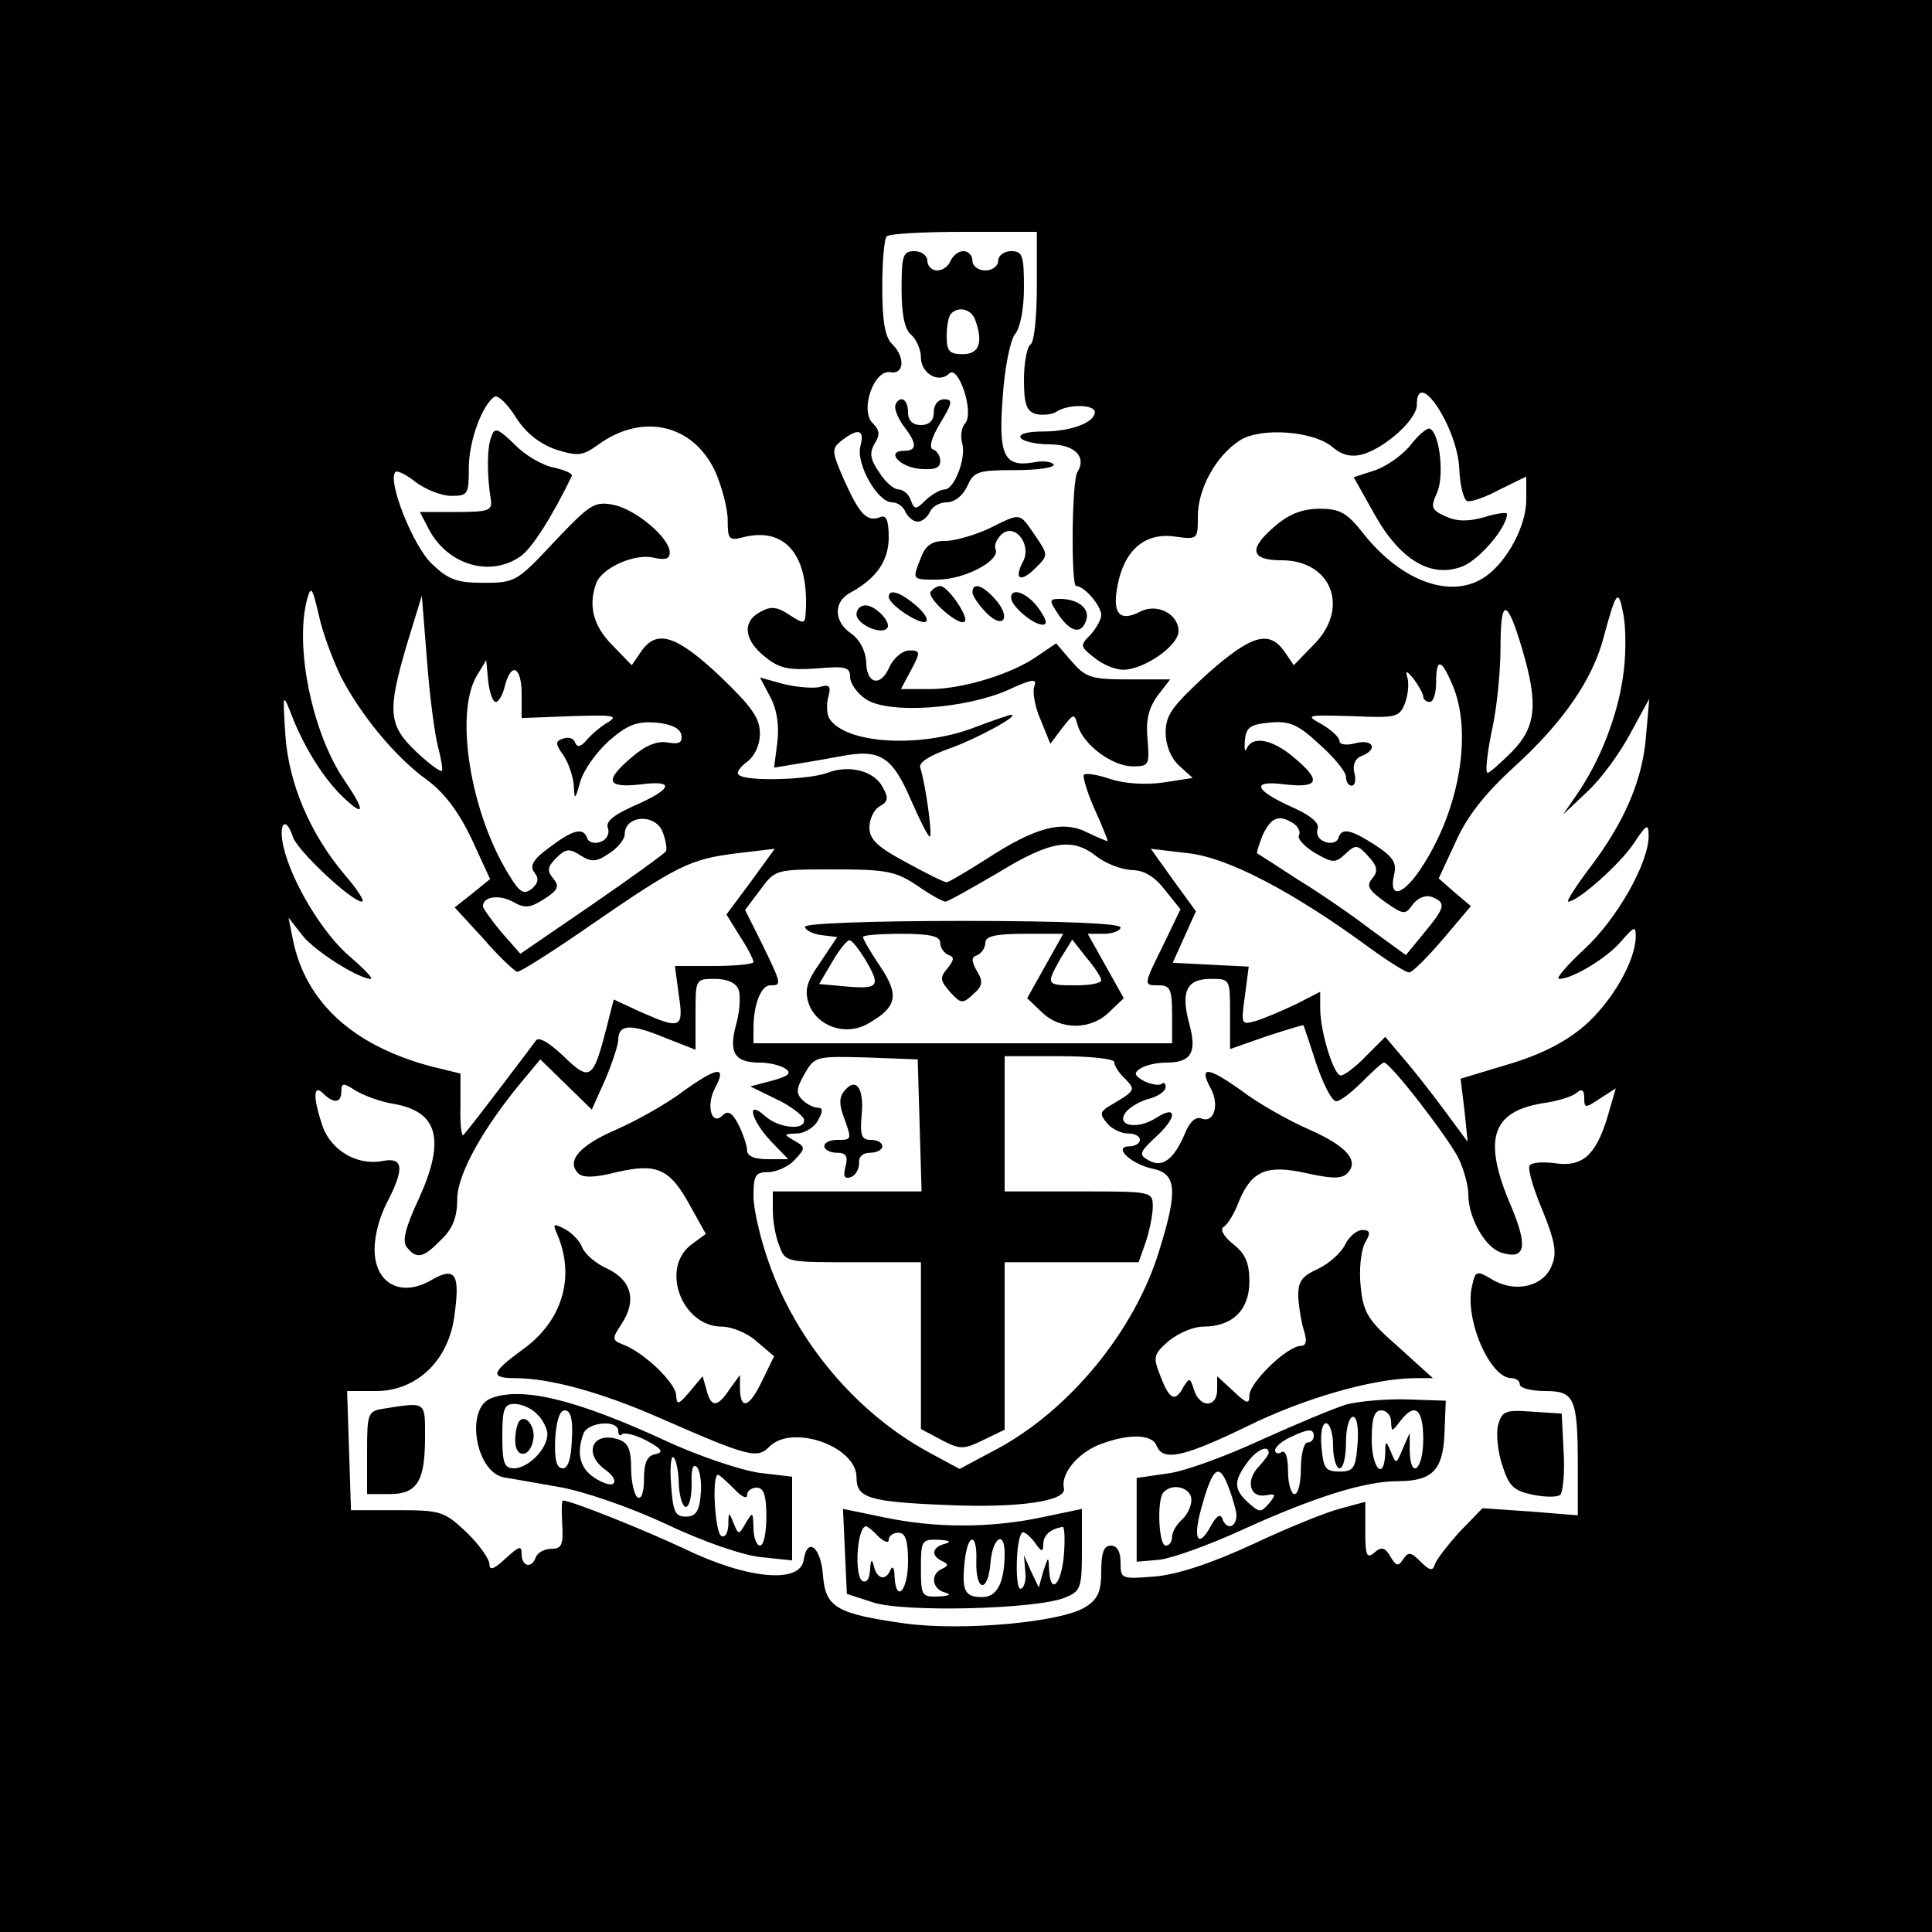 <?xml version="1.0" standalone="no"?>
<!DOCTYPE svg PUBLIC "-//W3C//DTD SVG 20010904//EN"
 "http://www.w3.org/TR/2001/REC-SVG-20010904/DTD/svg10.dtd">
<svg version="1.0" xmlns="http://www.w3.org/2000/svg"
 width="300pt" height="300pt" viewBox="0 0 300 300"
 preserveAspectRatio="xMidYMid meet">

<g transform="translate(0,300) scale(0.1,-0.1)"
fill="#000000" stroke="none">
<path d="M0 1500 l0 -1500 1500 0 1500 0 0 1500 0 1500 -1500 0 -1500 0 0
-1500z m1610 1056 c0 -47 -4 -88 -10 -91 -5 -3 -10 -28 -10 -54 0 -39 4 -50
19 -54 10 -2 25 -1 32 4 19 12 59 11 59 -1 0 -16 -37 -30 -80 -30 -25 0 -39
-4 -35 -10 3 -5 23 -10 45 -10 38 0 58 -19 43 -43 -9 -14 -10 -177 -2 -177 13
0 39 -31 39 -45 0 -7 -8 -21 -17 -31 -16 -16 -16 -18 6 -35 13 -11 33 -19 45
-19 32 0 86 37 86 60 0 27 -34 44 -60 30 -31 -16 -43 -3 -35 39 10 56 42 84
88 78 37 -5 37 -5 37 31 0 43 28 94 65 118 32 21 116 15 145 -11 13 -11 27
-15 44 -11 35 9 86 54 86 77 0 61 64 -36 66 -100 1 -25 7 -47 12 -49 6 -2 29
6 51 18 l41 20 0 -36 c0 -40 -29 -95 -63 -119 -51 -36 -128 -10 -188 64 -27
35 -38 41 -70 41 -26 0 -47 -8 -68 -26 -43 -36 -40 -54 9 -54 78 0 107 -75 49
-132 l-30 -31 -15 22 c-24 33 -51 25 -120 -36 -53 -49 -64 -63 -64 -90 0 -20
8 -40 21 -52 l21 -19 -45 -7 c-27 -4 -60 -2 -82 5 -20 7 -39 10 -42 7 -2 -3 5
-27 16 -52 12 -26 21 -49 21 -51 0 -1 -14 5 -31 13 -39 20 -81 9 -159 -42 -30
-19 -57 -35 -60 -35 -4 0 -32 14 -63 31 -45 24 -57 36 -57 54 0 13 7 28 16 33
13 7 14 13 5 29 -13 26 -52 36 -86 23 -29 -11 -128 -14 -138 -3 -4 3 2 12 13
20 12 9 20 26 20 44 0 24 -13 42 -62 89 -68 64 -98 73 -122 39 l-15 -22 -30
31 c-30 30 -38 62 -25 97 10 24 60 46 89 39 18 -4 25 -2 25 8 0 23 -53 67 -87
74 -30 6 -37 1 -92 -57 -58 -62 -61 -64 -110 -64 -42 0 -55 5 -81 30 -29 28
-69 129 -56 142 3 3 17 -4 32 -16 15 -11 39 -21 55 -21 26 0 27 3 27 44 0 41
21 98 40 110 5 3 20 -11 33 -32 16 -25 37 -41 62 -50 35 -11 42 -10 68 9 68
48 146 30 180 -44 10 -23 19 -57 19 -75 0 -30 2 -32 25 -26 65 16 102 -29 96
-119 -1 -16 -3 -16 -25 -2 -19 13 -29 14 -45 5 -29 -15 -26 -44 7 -70 22 -18
37 -21 80 -18 45 4 52 2 52 -13 0 -10 11 -26 25 -35 35 -23 152 -15 219 14 39
18 47 19 42 6 -3 -8 1 -32 10 -52 l15 -37 18 24 c19 24 19 24 25 3 10 -30 54
-62 85 -62 25 0 26 2 23 41 -3 30 1 48 15 68 l20 26 -64 0 c-59 0 -67 3 -89
28 l-24 28 -28 -19 c-39 -28 -116 -52 -168 -52 l-45 0 16 30 c15 28 14 30 -3
30 -10 0 -24 -11 -31 -26 -14 -32 -36 -26 -36 9 -1 16 -10 34 -23 43 -28 19
-28 50 -1 64 40 22 59 49 59 86 0 26 -4 35 -13 31 -21 -8 -32 4 -56 57 -20 46
-20 49 -4 62 26 20 36 17 29 -9 -7 -28 27 -87 49 -87 9 0 18 -7 21 -15 4 -8
12 -15 19 -15 7 0 15 7 19 15 3 8 15 15 26 15 12 0 25 10 32 25 10 23 17 25
75 25 35 0 62 4 59 9 -3 4 -17 6 -31 3 -46 -8 -55 11 -48 101 3 47 12 89 19
98 8 9 14 39 14 72 0 50 -2 57 -20 57 -11 0 -20 -7 -20 -15 0 -8 -9 -15 -20
-15 -11 0 -20 7 -20 15 0 8 -6 15 -14 15 -8 0 -16 -7 -20 -15 -3 -8 -12 -15
-21 -15 -8 0 -15 7 -15 15 0 8 -9 15 -20 15 -18 0 -20 -7 -20 -59 0 -40 5 -63
15 -71 8 -7 15 -23 15 -35 0 -25 28 -41 44 -25 14 14 39 -60 25 -77 -6 -6 -8
-21 -5 -31 7 -22 -12 -72 -27 -72 -6 0 -19 -7 -29 -16 -16 -16 -18 -16 -24 0
-3 9 -12 16 -19 16 -7 0 -21 12 -30 27 -14 20 -15 30 -7 44 9 14 8 21 -3 32
-20 20 2 84 28 79 21 -4 23 24 2 44 -11 11 -15 37 -15 88 0 40 3 76 7 79 3 4
57 7 120 7 l113 0 0 -84z m-96 -52 c13 -35 7 -54 -19 -54 -21 0 -25 5 -25 28
0 16 3 32 7 35 11 12 31 7 37 -9z m-985 -554 c31 -60 85 -126 134 -161 26 -19
49 -49 69 -91 l29 -63 -27 -22 -28 -22 45 -49 c24 -28 48 -50 52 -51 4 -1 56
32 115 73 135 93 154 102 226 111 l59 7 -37 -51 -38 -51 21 -34 c12 -18 21
-36 21 -40 0 -3 -28 -6 -61 -6 l-61 0 6 -45 c8 -52 3 -54 -60 -26 l-41 19 -12
-47 c-20 -77 -25 -81 -66 -41 -22 21 -39 31 -43 24 -8 -11 -101 -134 -112
-146 -3 -5 -6 15 -5 43 l0 52 -45 11 c-121 32 -195 99 -215 196 l-7 35 22 -28
c19 -24 87 -67 106 -67 4 0 -10 15 -32 34 -43 36 -92 118 -104 172 -8 36 4 48
15 14 7 -21 91 -100 107 -100 5 0 -7 19 -27 42 -54 64 -87 142 -92 218 -4 64
-4 65 10 29 19 -49 50 -99 81 -128 33 -31 33 -20 1 27 -50 73 -78 208 -58 282
6 21 8 18 18 -25 6 -28 22 -70 34 -95z m1991 -2 c-9 -62 -36 -130 -71 -181
l-22 -32 37 35 c21 19 51 60 67 90 l30 55 -5 -57 c-5 -68 -33 -134 -87 -205
-22 -29 -37 -53 -34 -53 15 0 79 57 101 89 21 32 24 33 24 13 0 -42 -49 -129
-100 -176 -27 -25 -45 -46 -39 -46 21 0 75 33 96 58 21 24 23 25 23 7 -1 -38
-37 -101 -81 -139 -30 -25 -67 -44 -118 -59 l-73 -22 6 -49 5 -49 -37 50 c-20
27 -49 64 -64 81 l-27 32 -30 -30 c-16 -17 -34 -30 -39 -30 -11 0 -32 68 -32
104 l0 26 -37 -19 c-21 -10 -49 -22 -62 -26 -24 -7 -24 -6 -18 38 l6 46 -59 3
-59 3 18 40 18 40 -35 48 -35 49 59 -7 c61 -7 161 -59 281 -147 29 -21 56 -38
61 -38 5 0 28 23 52 51 l44 52 -25 21 -25 22 26 56 c17 39 45 75 91 117 76 69
122 136 139 201 20 74 23 77 31 35 4 -22 4 -66 -1 -97z m-1840 -107 c5 -19 8
-36 6 -38 -2 -2 -20 11 -40 30 -43 41 -45 62 -14 167 l23 75 8 -100 c4 -55 12
-115 17 -134z m1684 150 c25 -85 21 -120 -16 -158 -18 -18 -35 -33 -38 -33 -4
0 -1 28 6 63 8 34 14 93 14 132 0 78 10 77 34 -4z m-1594 -81 c4 0 11 11 14
25 10 38 26 30 26 -13 l0 -37 78 3 c62 2 73 1 57 -9 -11 -6 -26 -19 -34 -28
-9 -11 -15 -12 -18 -4 -2 7 -11 9 -19 6 -12 -4 -12 -8 1 -26 8 -12 15 -33 16
-47 1 -23 2 -22 10 6 5 18 25 46 45 64 29 25 43 30 72 28 24 -2 38 -9 40 -19
2 -12 -3 -15 -21 -12 -16 3 -34 -4 -55 -22 -44 -37 -41 -49 13 -43 54 7 50 -7
-12 -34 -31 -14 -43 -24 -39 -34 3 -8 -2 -18 -11 -21 -9 -4 -19 -1 -21 5 -6
18 -22 14 -59 -14 -26 -19 -31 -29 -23 -39 7 -9 6 -16 -4 -25 -13 -10 -19 -6
-36 22 -60 97 -84 250 -50 308 l15 25 3 -32 c2 -18 7 -33 12 -33z m1486 25
c30 -72 11 -189 -46 -278 -30 -48 -55 -55 -45 -14 4 17 -2 27 -30 45 -39 25
-52 27 -57 10 -2 -6 -12 -9 -21 -5 -9 3 -14 12 -11 20 3 9 -10 20 -36 32 -63
28 -69 44 -15 37 54 -6 57 6 14 42 -33 28 -64 34 -73 14 -3 -7 -4 -2 -3 12 2
21 8 25 39 28 30 3 44 -3 77 -34 23 -20 41 -43 41 -50 0 -8 4 -14 9 -14 5 0 7
9 4 20 -3 12 1 22 11 26 26 10 19 27 -9 20 -14 -4 -25 -2 -25 3 0 6 -12 17
-27 26 -27 15 -25 15 46 13 70 -3 74 -2 83 21 5 14 6 32 3 40 -3 11 0 9 10 -3
8 -11 15 -23 15 -28 0 -4 5 -8 10 -8 6 0 10 14 10 30 0 39 8 38 26 -5z m-1227
-227 c5 -13 7 -26 5 -30 -3 -4 -54 -41 -115 -83 l-111 -76 -29 33 c-15 18 -28
36 -29 40 -1 15 23 20 46 8 19 -11 27 -10 49 4 22 14 24 20 14 32 -10 12 -9
18 5 32 14 14 20 15 37 4 17 -11 25 -11 45 3 13 8 24 22 24 29 0 31 48 33 59
4z m980 13 c7 -5 11 -13 8 -18 -3 -5 8 -17 24 -27 28 -16 32 -17 48 -2 16 15
19 15 36 -4 14 -15 15 -23 6 -34 -10 -11 -6 -18 19 -36 30 -21 32 -21 44 -4 8
10 20 15 30 11 22 -9 20 -16 -13 -56 l-28 -34 -55 40 c-30 23 -81 58 -114 78
-32 21 -60 39 -62 40 -1 1 3 14 9 29 13 27 25 32 48 17z m-306 -51 c14 -11 38
-20 54 -21 19 0 36 -10 52 -31 l24 -30 -26 -54 c-32 -65 -32 -64 -7 -64 17 0
20 -7 20 -45 l0 -45 -325 0 -325 0 0 23 c0 38 12 67 26 67 18 0 18 1 -12 63
l-27 54 24 32 c23 31 23 31 114 31 82 0 96 -3 129 -25 20 -14 40 -25 44 -25 4
0 41 21 82 45 82 50 115 55 153 25z m-556 -207 c3 -9 2 -33 -4 -54 -12 -44 -2
-59 37 -59 14 0 31 -4 39 -9 11 -7 6 -12 -20 -19 l-34 -9 39 -19 c22 -10 41
-25 44 -31 6 -19 -38 -16 -60 4 -30 27 -22 -6 9 -39 l27 -28 -32 0 c-21 0 -32
5 -32 14 0 7 -6 25 -13 39 -10 20 -17 23 -25 15 -17 -17 -26 15 -12 42 19 35
5 34 -47 -3 -26 -20 -74 -47 -106 -61 -58 -25 -78 -49 -59 -68 7 -7 25 -7 60
2 62 14 82 6 114 -53 l24 -43 -23 -17 c-48 -37 -14 -127 48 -127 15 0 40 -10
54 -23 l27 -23 -18 -37 c-20 -42 -34 -48 -35 -14 l0 22 -16 -22 c-19 -29 -29
-29 -36 -1 l-6 21 -20 -24 c-18 -21 -20 -21 -21 -6 0 19 -50 67 -82 79 -18 7
-18 9 -3 32 24 36 16 68 -22 86 -18 8 -35 23 -39 33 -3 9 -15 22 -26 28 -19
10 -20 9 -13 -7 29 -67 8 -136 -54 -180 -48 -35 -51 -44 -11 -44 54 0 134 -22
225 -62 137 -60 151 -64 170 -44 36 35 135 0 135 -48 0 -32 18 -38 140 -43
111 -5 187 6 182 26 -5 22 20 53 53 67 45 18 84 18 91 -1 10 -25 43 -17 140
30 89 44 195 74 259 75 l30 0 -53 48 c-47 41 -55 53 -59 93 -3 26 0 55 6 68
10 17 9 21 -4 21 -8 0 -20 -10 -26 -22 -6 -13 -25 -30 -42 -38 -26 -12 -32
-20 -31 -45 1 -16 5 -40 9 -52 5 -16 3 -23 -6 -23 -21 -1 -79 -57 -79 -77 0
-14 -4 -13 -25 7 l-25 23 0 -21 c0 -28 -27 -29 -36 0 -6 19 -7 19 -16 5 -13
-25 -22 -21 -36 16 -12 30 -11 34 13 55 15 12 38 22 53 22 46 0 72 26 72 70 0
29 -6 43 -25 58 -15 12 -21 23 -15 27 6 3 17 21 24 40 20 48 44 57 106 43 37
-8 53 -9 62 0 19 19 0 42 -59 68 -32 14 -80 41 -106 61 -52 37 -66 38 -47 3
14 -26 5 -54 -14 -47 -9 4 -19 -5 -26 -23 -17 -40 -35 -54 -56 -42 -16 9 -15
12 9 35 35 31 36 53 2 31 -30 -19 -64 -12 -46 10 7 8 23 17 36 20 14 4 25 12
25 18 0 6 -3 8 -6 5 -4 -3 -16 -1 -27 4 -16 9 -17 13 -6 20 8 5 25 9 40 9 38
0 48 15 36 59 -14 51 -5 71 33 71 30 0 30 0 30 -54 l0 -55 57 20 c31 10 57 18
57 17 1 -2 10 -29 20 -60 11 -32 24 -58 31 -58 6 0 24 14 40 30 16 16 31 30
34 30 10 0 97 -113 115 -147 9 -18 16 -44 16 -58 0 -36 26 -82 51 -90 38 -12
42 9 15 73 -44 103 -30 146 50 159 22 3 45 10 52 16 8 7 12 5 12 -8 0 -16 2
-16 24 -1 l25 16 -14 -48 c-18 -57 -39 -75 -82 -68 -18 2 -35 1 -38 -4 -3 -5
6 -36 20 -69 19 -47 23 -66 15 -85 -12 -33 -55 -44 -91 -24 -26 16 -28 15 -33
-8 -13 -50 27 -144 61 -144 7 0 13 -4 13 -10 0 -5 17 -10 39 -10 46 0 51 -10
51 -119 l0 -74 -74 6 -74 5 -35 -36 c-19 -21 -36 -43 -39 -51 -3 -11 -8 -10
-22 4 -15 15 -19 16 -27 4 -8 -12 -11 -11 -20 4 -8 14 -14 16 -25 6 -12 -10
-14 -4 -14 34 l0 45 -37 -10 c-21 -5 -83 -30 -138 -56 -65 -30 -117 -47 -152
-50 -52 -4 -53 -4 -53 22 0 16 -5 26 -15 26 -11 0 -15 -11 -15 -40 0 -31 -5
-43 -24 -55 -36 -24 -191 -38 -280 -26 -107 15 -124 25 -128 74 -3 44 -24 62
-30 25 -5 -38 -88 -30 -185 17 -64 30 -176 75 -189 75 -2 0 -2 -17 -1 -37 2
-32 -1 -38 -17 -38 -11 0 -21 -6 -24 -13 -6 -18 -22 -15 -22 5 0 14 -4 12 -25
-7 -18 -17 -25 -19 -25 -9 0 8 -16 31 -36 50 -34 32 -39 34 -107 34 l-72 0 -3
93 -3 92 45 0 c62 0 111 46 121 113 10 68 3 81 -34 60 -45 -27 -85 -9 -89 39
-2 22 5 52 17 77 30 57 28 75 -6 68 -39 -7 -79 17 -92 54 -15 44 -15 67 1 51
16 -16 28 -15 28 3 0 14 3 14 23 1 12 -7 38 -17 58 -20 69 -12 81 -55 40 -146
-22 -47 -27 -68 -19 -77 15 -19 26 -16 53 12 18 17 25 35 25 63 0 39 41 112
104 187 l25 30 40 -39 40 -39 21 47 c11 26 20 54 20 61 0 24 18 26 69 5 l51
-20 0 55 c0 55 0 55 30 55 19 0 33 -6 37 -17z m281 -210 l3 -103 -116 0 -115
0 0 -29 c0 -16 4 -41 10 -55 9 -26 11 -26 115 -26 l105 0 0 -130 0 -129 32
-17 c29 -15 34 -15 65 0 l33 16 0 130 0 130 104 0 104 0 11 31 c6 18 11 43 11
55 0 24 -1 24 -115 24 l-115 0 0 105 0 105 85 0 c47 0 85 -4 85 -9 0 -5 7 -17
17 -26 17 -18 17 -18 -27 -44 -12 -8 -12 -12 -1 -25 7 -9 22 -16 32 -16 11 0
19 -4 19 -10 0 -5 -7 -10 -16 -10 -27 0 2 -28 37 -35 36 -8 38 -34 9 -127 -38
-125 -140 -248 -252 -308 l-58 -31 -48 26 c-112 61 -205 171 -248 294 -13 36
-24 83 -24 104 0 32 3 37 23 37 13 0 32 9 41 19 17 18 17 20 -1 30 -17 10 -16
10 4 11 12 0 27 9 33 20 8 14 8 20 0 20 -6 0 -17 5 -24 12 -10 10 -10 17 3 40
16 28 18 28 96 26 l80 -3 3 -102z"/>
<path d="M1390 2368 c0 -7 7 -22 15 -32 19 -25 19 -36 -1 -36 -29 0 -8 -25 24
-28 23 -2 32 1 32 12 0 8 -5 16 -11 18 -7 2 -3 18 11 41 19 31 20 37 6 37 -9
0 -16 -8 -16 -20 0 -13 -7 -20 -20 -20 -13 0 -20 7 -20 20 0 11 -4 20 -10 20
-5 0 -10 -6 -10 -12z"/>
<path d="M763 2322 c-7 -17 -7 -59 -1 -97 3 -18 -3 -20 -54 -20 l-56 0 14 -27
c29 -55 95 -75 142 -42 18 12 50 63 80 125 1 4 -11 9 -28 13 -17 3 -45 19 -61
36 -26 25 -31 27 -36 12z"/>
<path d="M2192 2311 c-12 -16 -37 -34 -56 -41 l-34 -11 32 -57 c40 -72 89
-101 138 -81 26 11 68 60 68 81 0 3 -16 1 -35 -5 -25 -7 -42 -7 -60 1 -22 10
-24 14 -14 36 12 25 5 91 -10 100 -4 3 -17 -8 -29 -23z"/>
<path d="M1535 2179 c-22 -10 -52 -19 -68 -19 -20 0 -30 -7 -37 -26 -14 -35
-14 -34 26 -34 41 0 97 29 90 47 -3 6 2 17 10 24 21 17 47 -18 32 -44 -14 -27
-3 -32 20 -9 20 20 20 20 -1 51 -25 36 -21 35 -72 10z"/>
<path d="M1445 2081 c-6 -10 45 -55 53 -46 7 6 -26 55 -38 55 -5 0 -11 -4 -15
-9z"/>
<path d="M1510 2080 c0 -5 10 -20 22 -32 27 -27 39 -6 12 23 -19 21 -34 25
-34 9z"/>
<path d="M1380 2073 c1 -13 51 -45 58 -38 4 4 -4 15 -17 26 -24 20 -41 25 -41
12z"/>
<path d="M1570 2072 c0 -13 34 -42 49 -42 8 0 6 8 -6 25 -17 24 -43 34 -43 17z"/>
<path d="M1642 2048 c19 -29 36 -34 44 -13 8 19 -11 35 -40 35 -17 0 -17 -2
-4 -22z"/>
<path d="M1330 2046 c0 -15 37 -32 47 -22 9 8 -17 36 -33 36 -8 0 -14 -6 -14
-14z"/>
<path d="M1196 1918 c11 -21 14 -45 11 -71 l-5 -39 36 6 c20 3 52 9 69 12 59
11 78 0 107 -67 15 -34 28 -60 30 -58 4 4 -7 82 -15 107 -3 8 15 19 46 30 42
15 110 52 95 52 -3 0 -29 -9 -58 -20 -84 -32 -199 -25 -224 14 -4 6 -5 21 -2
33 5 18 2 21 -14 16 -11 -2 -36 0 -56 5 l-36 10 16 -30z"/>
<path d="M1250 1561 c0 -5 11 -11 25 -13 l25 -3 -26 -39 c-22 -31 -25 -44 -18
-65 13 -35 57 -50 91 -31 46 26 50 44 20 89 -15 22 -27 43 -27 46 0 3 27 5 60
5 45 0 60 -4 60 -14 0 -8 6 -16 13 -19 9 -3 9 -7 -2 -21 -12 -14 -11 -19 4
-36 17 -19 20 -19 36 -4 15 13 16 20 6 36 -9 16 -9 22 1 25 6 3 12 11 12 19 0
10 15 14 61 14 l60 0 -28 -50 -28 -50 22 -21 c29 -29 77 -29 106 0 l22 21 -28
50 -28 50 25 0 c14 0 26 5 26 10 0 6 -88 10 -245 10 -145 0 -245 -4 -245 -9z
m93 -50 c25 -42 22 -47 -27 -43 l-44 4 20 34 c11 19 23 34 27 34 4 0 14 -13
24 -29z m367 -33 c0 -5 -18 -8 -40 -8 -46 0 -46 1 -23 42 l18 29 22 -28 c13
-15 23 -31 23 -35z"/>
<path d="M763 829 c-41 -15 -25 -114 19 -123 13 -2 52 -9 86 -15 36 -6 107
-30 165 -57 59 -28 120 -49 149 -52 l48 -5 0 65 0 65 -51 6 c-28 4 -95 26
-148 51 -137 63 -220 83 -268 65z m71 -25 c9 -8 16 -23 16 -31 0 -23 -30 -53
-52 -53 -15 0 -18 8 -18 50 0 43 3 50 19 50 11 0 27 -7 35 -16z m54 -39 c-1
-30 -6 -45 -14 -45 -10 0 -13 13 -12 45 2 29 7 45 15 45 9 0 13 -14 11 -45z
m72 13 c0 -6 3 -9 6 -5 4 3 21 -1 38 -10 24 -13 27 -18 14 -21 -13 -2 -18 -13
-18 -38 0 -21 -4 -33 -10 -29 -5 3 -10 24 -10 45 0 30 -5 40 -20 45 -41 13
-55 -23 -19 -48 11 -8 16 -17 11 -21 -5 -3 -18 2 -30 10 -22 15 -27 38 -16 68
7 18 54 22 54 4z m94 -83 c1 -19 6 -35 11 -35 6 1 9 17 9 36 -1 22 2 32 8 26
5 -5 8 -25 6 -43 -2 -26 -8 -34 -23 -34 -17 0 -20 8 -23 50 -2 27 0 46 4 42 4
-4 8 -23 8 -42z m86 -7 c11 -12 20 -16 20 -10 0 7 7 12 15 12 11 0 15 -12 15
-45 0 -25 -4 -45 -10 -45 -5 0 -10 12 -10 28 -1 25 -1 25 -12 7 -11 -19 -11
-19 -19 0 -7 18 -8 18 -8 -3 -1 -13 -5 -20 -11 -17 -10 6 -15 95 -5 95 2 0 13
-10 25 -22z"/>
<path d="M807 794 c-4 -4 -7 -18 -7 -31 0 -28 23 -27 28 1 4 20 -11 40 -21 30z"/>
<path d="M2090 819 c-19 -6 -79 -31 -132 -55 -54 -25 -119 -49 -145 -52 l-48
-7 0 -65 0 -65 35 3 c19 2 78 23 130 47 110 50 189 75 240 75 54 0 71 17 73
75 l2 50 -60 2 c-33 1 -76 -3 -95 -8z m70 -26 c1 -17 1 -17 14 0 23 30 36 20
36 -28 0 -48 -20 -64 -21 -17 l0 27 -11 -25 c-10 -24 -10 -24 -18 -5 -8 19 -9
19 -9 -2 -2 -44 -21 -23 -21 22 0 33 4 45 15 45 8 0 15 -8 15 -17z m-52 -35
c-3 -38 -6 -43 -28 -43 -22 0 -25 5 -28 38 -2 21 1 37 7 37 6 0 11 -16 11 -35
0 -19 5 -35 10 -35 6 0 10 18 10 40 0 22 5 40 11 40 6 0 9 -17 7 -42z m-68 12
c0 -5 -4 -10 -10 -10 -5 0 -10 -18 -10 -40 0 -22 -4 -40 -10 -40 -5 0 -10 16
-10 36 0 21 -4 33 -10 29 -5 -3 -10 -2 -10 3 0 5 10 14 23 20 29 14 37 14 37
2z m-70 -26 c0 -3 -7 -12 -15 -21 -21 -21 -15 -49 10 -45 16 3 17 2 6 -12 -13
-15 -15 -15 -32 0 -23 21 -24 33 -3 62 14 20 34 30 34 16z m-50 -96 c0 -21
-16 -24 -22 -6 -3 8 -9 4 -17 -10 -19 -36 -29 -25 -17 21 18 67 28 77 42 42 7
-17 13 -38 14 -47z m-70 23 c0 -10 -7 -24 -15 -31 -8 -7 -15 -19 -15 -26 0 -8
-4 -14 -10 -14 -11 0 -14 73 -3 83 14 15 43 7 43 -12z"/>
<path d="M598 813 c-27 -4 -28 -6 -28 -69 l0 -64 35 0 c43 0 55 20 55 89 0 55
2 54 -62 44z"/>
<path d="M2326 786 c-3 -13 0 -42 7 -62 10 -32 18 -39 47 -45 19 -4 39 -4 43
0 4 5 7 35 5 67 l-3 59 -46 3 c-42 3 -47 1 -53 -22z"/>
<path d="M1312 591 l3 -66 40 -13 c47 -16 253 -11 298 7 25 10 27 14 27 74 l0
64 -62 -13 c-80 -17 -166 -17 -246 0 l-63 13 3 -66z m52 23 c9 -8 16 -11 16
-5 0 6 7 11 15 11 11 0 15 -12 15 -45 0 -45 -19 -66 -21 -22 0 12 -3 16 -6 10
-7 -18 -21 -16 -26 5 -3 12 -5 11 -6 -6 -1 -14 -5 -20 -12 -17 -13 9 -8 85 6
85 2 0 11 -7 19 -16z m288 -29 c-4 -46 -21 -63 -23 -22 -1 21 -1 21 -9 -3 l-7
-25 -12 25 -11 25 2 -25 c2 -14 -2 -26 -7 -27 -9 -3 -8 77 2 87 2 3 11 -4 19
-14 11 -16 14 -17 14 -4 0 14 11 24 30 27 3 1 4 -19 2 -44z m-184 18 c-21 -5
-23 -19 -5 -27 10 -5 10 -7 0 -12 -19 -8 -16 -32 5 -37 10 -3 6 -5 -10 -6 -27
-1 -28 1 -28 44 0 43 1 45 28 44 16 -1 20 -3 10 -6z m48 -28 c-1 -47 18 -49
22 -2 3 39 22 52 22 15 0 -46 -12 -68 -35 -68 -27 0 -32 10 -27 56 5 45 20 44
18 -1z"/>
<path d="M1311 1306 c-8 -10 -8 -21 -1 -40 13 -36 13 -36 -10 -36 -11 0 -20
-4 -20 -10 0 -5 9 -10 19 -10 15 0 18 -5 14 -21 -4 -16 -2 -20 8 -17 8 3 13
13 13 22 -1 10 6 16 17 16 11 0 19 5 19 10 0 6 -8 10 -18 10 -14 0 -17 7 -14
39 4 42 -9 59 -27 37z"/>
</g>
</svg>
